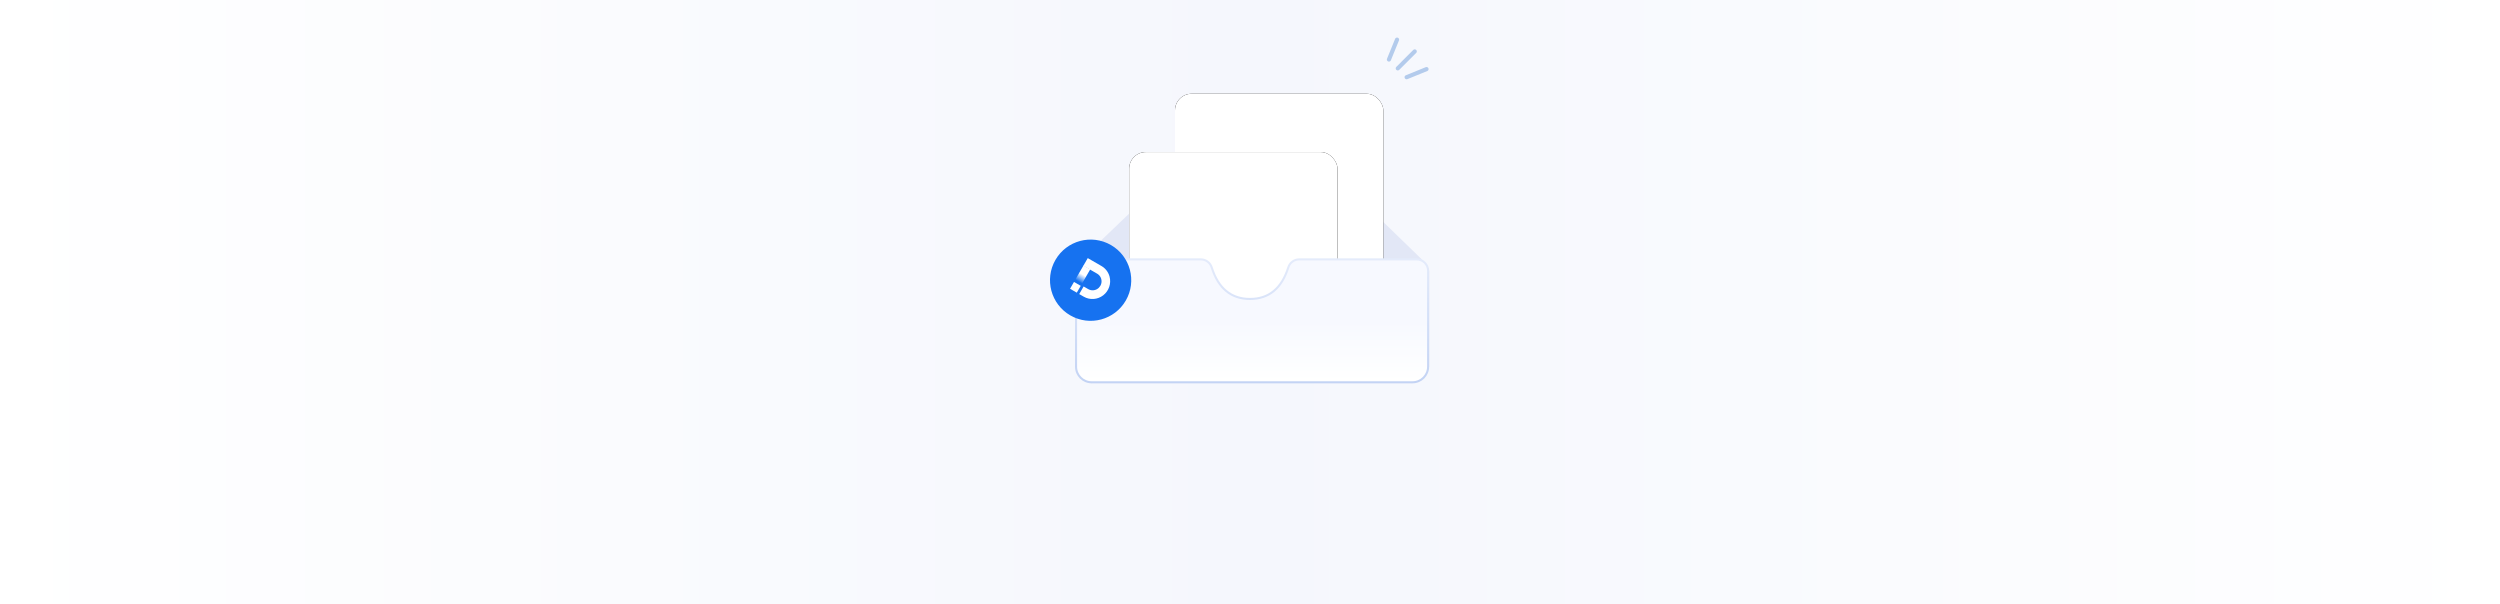 <?xml version="1.0" encoding="UTF-8"?>
<svg width="1200px" height="290px" viewBox="0 0 1200 290" version="1.1" xmlns="http://www.w3.org/2000/svg" xmlns:xlink="http://www.w3.org/1999/xlink">
    <title>empty</title>
    <defs>
        <linearGradient x1="100%" y1="50%" x2="0%" y2="50%" id="linearGradient-1">
            <stop stop-color="#FFFFFF" offset="0%"></stop>
            <stop stop-color="#F5F7FD" offset="49.979%"></stop>
            <stop stop-color="#FFFFFF" offset="100%"></stop>
        </linearGradient>
        <rect id="path-2" x="0" y="0" width="1200" height="290" rx="30"></rect>
        <rect id="path-4" x="67.137" y="45" width="100" height="107" rx="8"></rect>
        <filter x="-22.5%" y="-21.0%" width="145.0%" height="142.1%" filterUnits="objectBoundingBox" id="filter-5">
            <feOffset dx="0" dy="0" in="SourceAlpha" result="shadowOffsetOuter1"></feOffset>
            <feGaussianBlur stdDeviation="7.5" in="shadowOffsetOuter1" result="shadowBlurOuter1"></feGaussianBlur>
            <feColorMatrix values="0 0 0 0 0.118   0 0 0 0 0.361   0 0 0 0 0.937  0 0 0 0.124 0" type="matrix" in="shadowBlurOuter1"></feColorMatrix>
        </filter>
        <rect id="path-6" x="45.137" y="73" width="100" height="79" rx="8"></rect>
        <filter x="-22.5%" y="-28.5%" width="145.0%" height="157.0%" filterUnits="objectBoundingBox" id="filter-7">
            <feOffset dx="0" dy="0" in="SourceAlpha" result="shadowOffsetOuter1"></feOffset>
            <feGaussianBlur stdDeviation="7.5" in="shadowOffsetOuter1" result="shadowBlurOuter1"></feGaussianBlur>
            <feColorMatrix values="0 0 0 0 0.118   0 0 0 0 0.361   0 0 0 0 0.937  0 0 0 0.124 0" type="matrix" in="shadowBlurOuter1"></feColorMatrix>
        </filter>
        <linearGradient x1="50%" y1="50%" x2="50%" y2="100%" id="linearGradient-8">
            <stop stop-color="#F7F9FF" offset="0%"></stop>
            <stop stop-color="#FFFFFF" offset="100%"></stop>
        </linearGradient>
        <linearGradient x1="50%" y1="0%" x2="50%" y2="100%" id="linearGradient-9">
            <stop stop-color="#E4EBFB" offset="0%"></stop>
            <stop stop-color="#C3D3F4" offset="100%"></stop>
        </linearGradient>
        <linearGradient x1="49.988%" y1="50.006%" x2="49.988%" y2="0%" id="linearGradient-10">
            <stop stop-color="#FFFFFF" offset="0%"></stop>
            <stop stop-color="#FFFFFF" stop-opacity="0" offset="100%"></stop>
        </linearGradient>
    </defs>
    <g id="v0.6" stroke="none" stroke-width="1" fill="none" fill-rule="evenodd">
        <g id="management（空）" transform="translate(-120, -616)">
            <g id="empty" transform="translate(120, 616)">
                <mask id="mask-3" fill="white">
                    <use xlink:href="#path-2"></use>
                </mask>
                <use id="矩形备份" fill="url(#linearGradient-1)" xlink:href="#path-2"></use>
                <g id="编组-8" mask="url(#mask-3)">
                    <g transform="translate(496.863, 0)">
                        <rect id="矩形" stroke="none" fill="none" x="12.137" y="0" width="184" height="184"></rect>
                        <rect id="矩形备份-2" stroke="none" fill="#D6DCED" fill-rule="nonzero" x="49.137" y="92" width="110" height="60"></rect>
                        <polygon id="矩形备份-3" stroke="none" fill="#E2E7F6" fill-rule="nonzero" points="21.137 125.5 56.137 92 56.137 152 27.137 184 19.137 176 19.137 130"></polygon>
                        <polygon id="矩形备份-9" stroke="none" fill="#E2E7F6" fill-rule="nonzero" transform="translate(170.637, 138) scale(-1, 1) translate(-170.637, -138) " points="154.637 125.5 189.137 92 189.137 152 160.637 184 152.137 176 152.137 130"></polygon>
                        <g id="矩形" stroke="none" fill="none">
                            <use fill="black" fill-opacity="1" filter="url(#filter-5)" xlink:href="#path-4"></use>
                            <use fill="#FFFFFF" fill-rule="evenodd" xlink:href="#path-4"></use>
                        </g>
                        <g id="矩形备份-10" stroke="none" fill="none">
                            <use fill="black" fill-opacity="1" filter="url(#filter-7)" xlink:href="#path-6"></use>
                            <use fill="#FFFFFF" fill-rule="evenodd" xlink:href="#path-6"></use>
                        </g>
                        <path d="M79.505,124.5 C80.705,124.5 81.836,124.889 82.757,125.564 C83.678,126.24 84.389,127.201 84.75,128.346 C86.341,133.389 88.672,137.164 91.721,139.684 C94.792,142.222 98.595,143.5 103.137,143.5 C107.68,143.5 111.483,142.222 114.554,139.684 C117.603,137.164 119.934,133.389 121.525,128.346 C121.886,127.201 122.597,126.24 123.518,125.564 C124.439,124.889 125.57,124.5 126.77,124.5 L126.77,124.5 L183.137,124.5 C184.656,124.5 186.031,125.116 187.027,126.111 C188.022,127.106 188.637,128.481 188.637,130 L188.637,130 L188.637,176 C188.637,178.071 187.798,179.946 186.441,181.303 C185.084,182.661 183.209,183.5 181.137,183.5 L181.137,183.5 L27.137,183.5 C25.066,183.5 23.191,182.661 21.834,181.303 C20.477,179.946 19.637,178.071 19.637,176 L19.637,176 L19.637,130 C19.637,128.481 20.253,127.106 21.248,126.111 C22.244,125.116 23.619,124.5 25.137,124.5 L25.137,124.5 Z" id="路径" stroke="url(#linearGradient-9)" stroke-width="1" fill="url(#linearGradient-8)" fill-rule="nonzero"></path>
                        <g id="编组-9" stroke="none" stroke-width="1" fill="none" fill-rule="evenodd" transform="translate(26.637, 134.5) rotate(-330) translate(-26.637, -134.5) translate(7.137, 115)">
                            <circle id="椭圆形" fill="#1672F0" cx="19.5" cy="19.5" r="19.5"></circle>
                            <g id="编组-3" transform="translate(13, 11)" fill-rule="nonzero">
                                <rect id="矩形" fill="#FFFFFF" x="0.001" y="13.215" width="3.738" height="3.78"></rect>
                                <rect id="矩形" fill="url(#linearGradient-10)" transform="translate(1.869, 8.043) rotate(180) translate(-1.869, -8.043) " x="-2.82172249e-13" y="4.079" width="3.738" height="7.928"></rect>
                                <path d="M13.536,2.484 C11.963,0.887 9.824,-0.007 7.595,-7.57994379e-14 L7.595,-7.57994379e-14 L0.001,-7.57994379e-14 L0.001,4.219 L7.595,4.219 L7.595,4.219 C9.122,4.196 10.542,5.007 11.312,6.341 C12.082,7.675 12.082,9.324 11.312,10.658 C10.542,11.992 9.122,12.803 7.595,12.78 L5.085,12.78 L5.085,17 L7.594,17 C10.994,17 14.06,14.929 15.36,11.752 C16.661,8.575 15.941,4.919 13.536,2.488 L13.536,2.484 Z" id="路径" fill="#FFFFFF"></path>
                            </g>
                        </g>
                        <g id="编组-2" stroke="none" stroke-width="1" fill="none" fill-rule="evenodd" transform="translate(178.137, 28.75) rotate(45) translate(-178.137, -28.75) translate(168.137, 23)" stroke-linecap="round">
                            <line x1="7.74935671e-14" y1="2" x2="4" y2="11.5" id="路径-2" stroke="#B3CBEC" stroke-width="2"></line>
                            <line x1="10" y1="0" x2="10" y2="11.5" id="路径-2备份" stroke="#B3CBEC" stroke-width="2"></line>
                            <line x1="20" y1="2" x2="16" y2="11.5" id="路径-2备份-2" stroke="#B3CBEC" stroke-width="2"></line>
                        </g>
                    </g>
                </g>
            </g>
        </g>
    </g>
</svg>